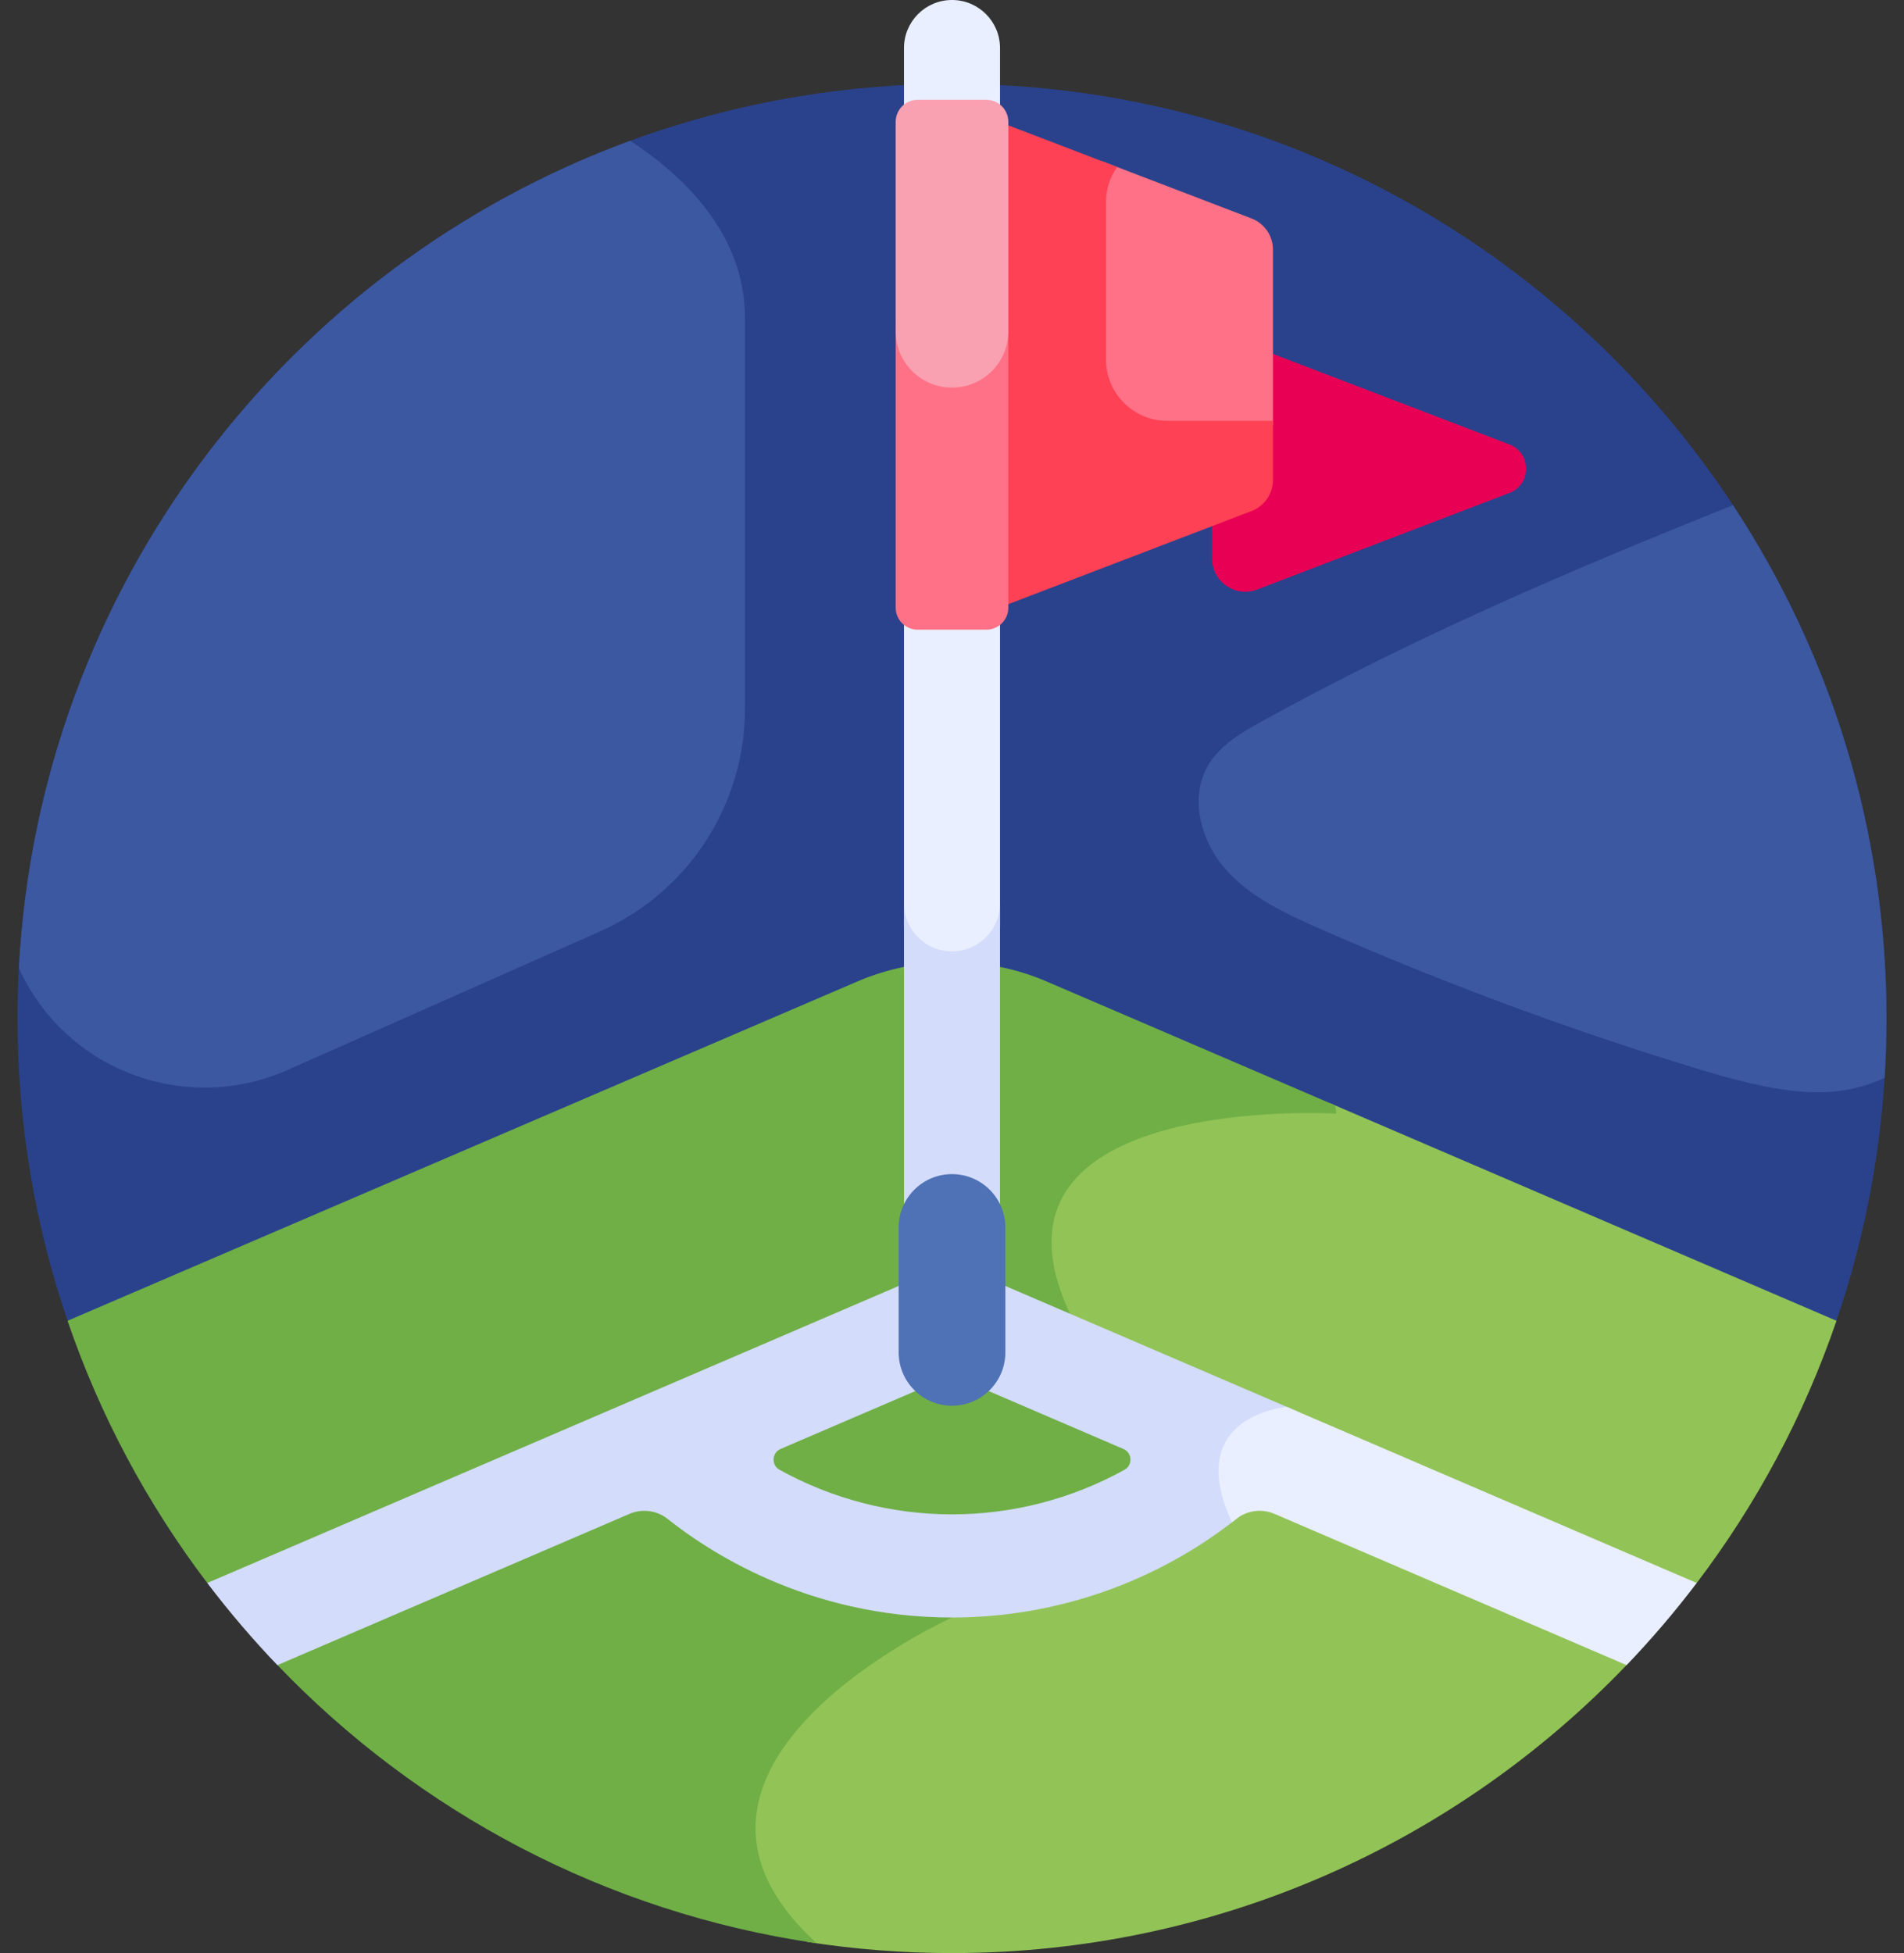 <svg width="78" height="80" viewBox="0 0 78 80" fill="none" xmlns="http://www.w3.org/2000/svg">
<rect x="0" y="0" width="78" height="80" fill="#333333" stroke="none"/>
<path d="M35.11 40.52C37.593 39.453 40.407 39.453 42.89 40.52L75.138 54.371C76.525 50.41 77.282 46.153 77.282 41.718C77.282 20.576 60.142 3.437 39 3.437C17.858 3.437 0.719 20.576 0.719 41.718C0.719 46.153 1.475 50.411 2.862 54.372L35.11 40.52Z" fill="#2A428C"/>
<path d="M75.234 54.1L54.439 45.168L54.473 45.368C52.911 45.311 45.795 45.244 43.529 48.584C42.585 49.975 42.616 51.768 43.62 53.911L43.631 53.934L47.666 59.225L38.878 66.053C38.283 66.325 30.677 69.904 30.716 74.921C30.729 76.51 31.516 78.053 33.062 79.541C34.997 79.843 36.98 80 39 80C49.865 80 59.669 75.471 66.637 68.201V65.877L64.224 64.841H69.509C71.953 61.621 73.9 58.003 75.234 54.1Z" fill="#92C357"/>
<path d="M35.11 40.207L2.767 54.1C4.1 58.002 6.047 61.621 8.491 64.841H13.776L11.363 65.877V68.201C17.124 74.212 24.825 78.346 33.461 79.599C25.509 72.339 39 66.255 39 66.255L47.993 59.268L43.833 53.812C39.568 44.71 54.752 45.615 54.752 45.615L54.695 45.278L42.89 40.208C40.407 39.141 37.594 39.141 35.11 40.207Z" fill="#6FAF46"/>
<path d="M61.834 18.205L51.503 14.25C50.611 13.908 49.654 14.567 49.654 15.521V22.876C49.654 23.831 50.611 24.489 51.503 24.147L61.834 20.192C62.746 19.843 62.746 18.554 61.834 18.205Z" fill="#E80054"/>
<path d="M53.153 57.815L39.834 52.094C39.302 51.865 38.699 51.865 38.166 52.094L8.491 64.841C9.384 66.018 10.343 67.141 11.363 68.206L25.788 62.01C26.31 61.786 26.912 61.868 27.357 62.222C28.923 63.465 33.011 66.255 39 66.255C43.243 66.255 47.348 64.824 50.66 62.208C48.861 58.287 52.364 57.861 53.153 57.815ZM46.067 60.203C43.92 61.392 41.491 62.03 39 62.03C36.51 62.03 34.081 61.392 31.933 60.203C31.589 60.012 31.617 59.506 31.979 59.351L39 56.335L46.022 59.351C46.384 59.506 46.412 60.012 46.067 60.203Z" fill="#D3DCFB"/>
<path d="M39 39.206C39.861 39.206 40.604 38.712 40.967 37.993V1.967C40.967 0.881 40.086 0 39 0C37.913 0 37.033 0.881 37.033 1.967V37.993C37.396 38.712 38.139 39.206 39 39.206Z" fill="#E9EFFF"/>
<path d="M39 38.969C37.913 38.969 37.033 38.089 37.033 37.002V49.622C37.386 48.891 38.133 48.385 39 48.385C39.867 48.385 40.614 48.891 40.967 49.622V37.002C40.967 38.089 40.086 38.969 39 38.969Z" fill="#D3DCFB"/>
<path d="M44.894 7.709V14.719C44.894 16.21 46.113 17.429 47.603 17.429H52.148V10.221C52.148 9.657 51.8 9.151 51.273 8.949L45.136 6.6C44.982 6.939 44.894 7.314 44.894 7.709Z" fill="#FF7186"/>
<path d="M47.811 17.237C46.436 17.237 45.31 16.112 45.31 14.736V8.269C45.31 7.738 45.479 7.246 45.764 6.84L41.025 5.026V24.855L51.273 20.932C51.8 20.731 52.148 20.225 52.148 19.661V17.237H47.811V17.237Z" fill="#FF4155"/>
<path d="M39 57.58C37.793 57.58 36.815 56.601 36.815 55.394V50.279C36.815 49.072 37.793 48.093 39 48.093C40.207 48.093 41.186 49.072 41.186 50.279V55.394C41.186 56.601 40.207 57.58 39 57.58Z" fill="#4F71B6"/>
<path d="M77.282 41.718C77.282 33.953 74.967 26.729 70.993 20.694C64.401 23.325 57.877 26.125 51.672 29.559C50.847 30.016 49.992 30.518 49.507 31.326C48.717 32.642 49.175 34.42 50.182 35.577C51.19 36.735 52.629 37.409 54.034 38.026C59.156 40.279 64.412 42.226 69.768 43.847C73.365 44.935 75.292 45.021 77.205 44.152C77.256 43.348 77.282 42.536 77.282 41.718Z" fill="#3C58A0"/>
<path d="M0.774 39.653C2.628 43.781 7.542 45.707 11.78 43.828L24.583 38.15C28.192 36.55 30.519 32.972 30.519 29.024V13.018C30.519 9.53 27.912 7.132 25.815 5.768C11.784 10.916 1.604 24.044 0.774 39.653Z" fill="#3C58A0"/>
<path d="M52.708 57.624C52.006 57.723 50.867 58.023 50.281 58.935C49.746 59.767 49.802 60.901 50.447 62.306C50.454 62.322 50.458 62.34 50.464 62.356C50.529 62.306 50.596 62.259 50.66 62.208C51.1 61.861 51.697 61.788 52.212 62.01L66.637 68.206C67.657 67.141 68.616 66.017 69.509 64.841L52.708 57.624Z" fill="#E9EFFF"/>
<path d="M39 15.41C37.726 15.41 36.693 14.377 36.693 13.102V24.892C36.693 25.389 37.096 25.793 37.594 25.793H40.406C40.904 25.793 41.307 25.389 41.307 24.892V13.102C41.307 14.377 40.274 15.41 39 15.41Z" fill="#FF7186"/>
<path d="M40.406 4.089H37.594C37.096 4.089 36.693 4.492 36.693 4.99V13.571C36.693 14.845 37.726 15.878 39 15.878C40.274 15.878 41.307 14.845 41.307 13.571V4.99C41.307 4.492 40.904 4.089 40.406 4.089Z" fill="#F9A0B1"/>
</svg>
